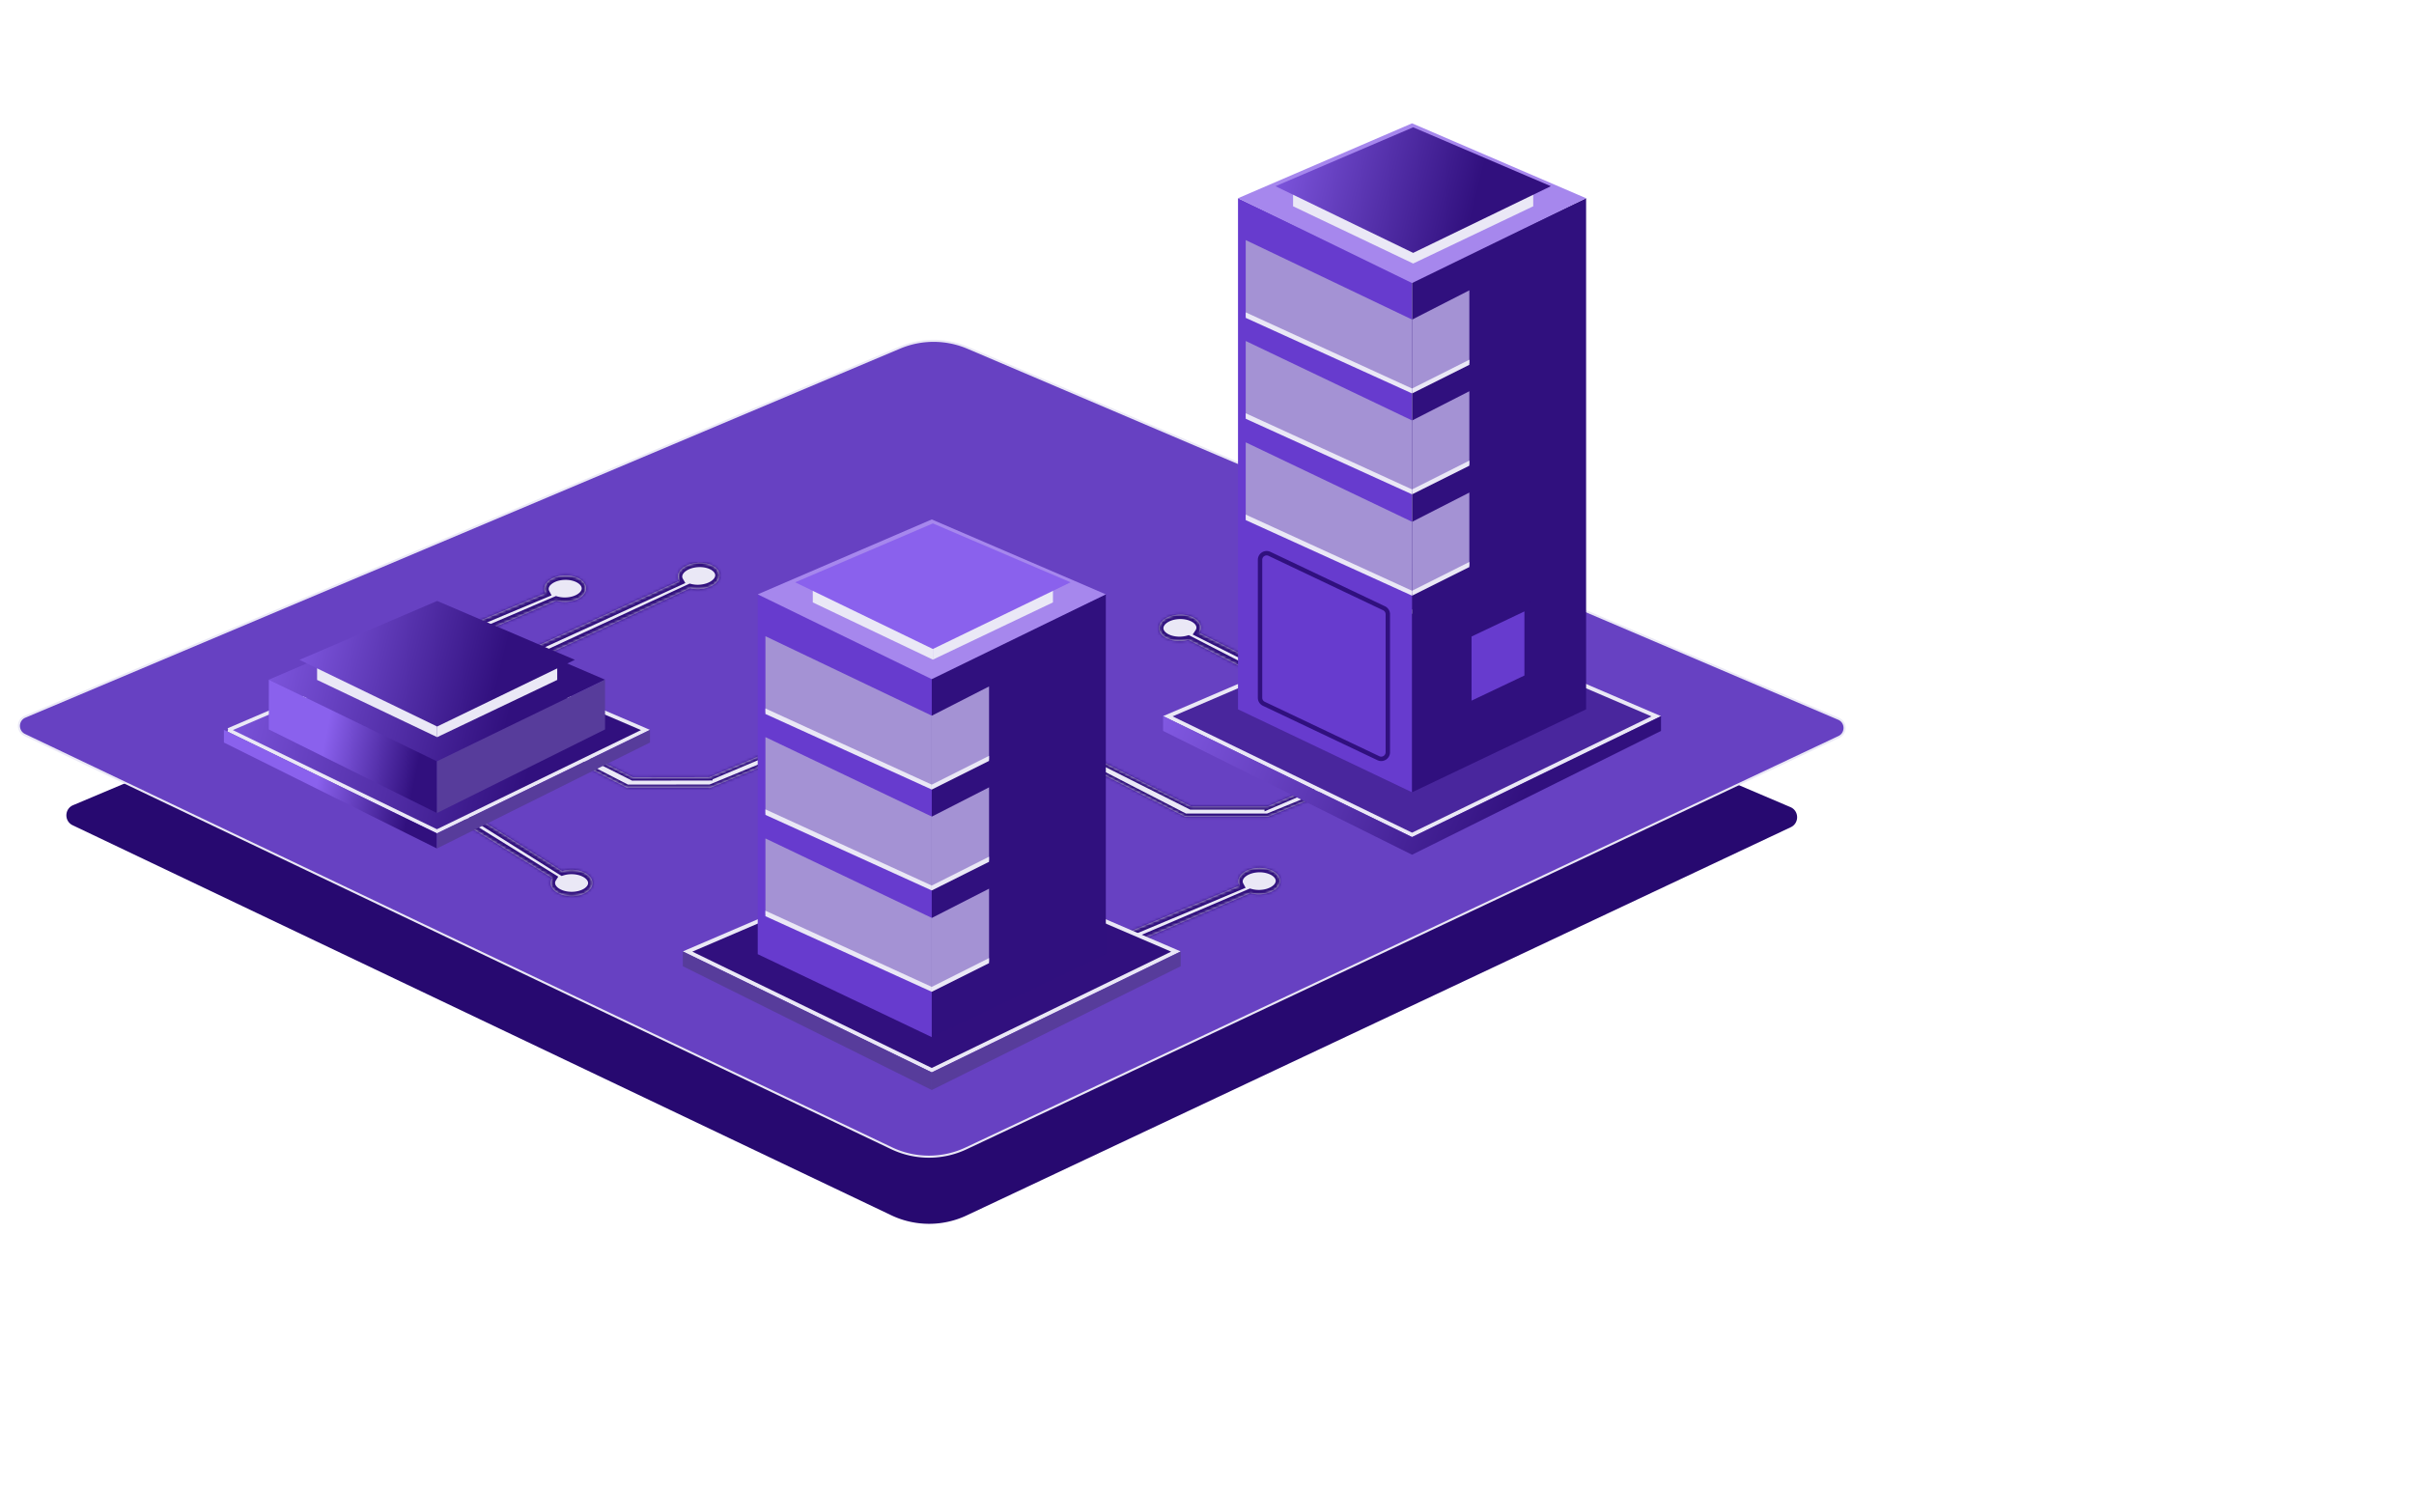 <svg style="z-index:-1" viewBox="0 0 875 548" fill="none" xmlns="http://www.w3.org/2000/svg"><path style="transition:.3s" d="M325.953 165.605a31.94 31.94 0 0124.925.044l298.095 126.926c3.172 1.35 3.257 5.816.137 7.286L350.392 440.586a31.945 31.945 0 01-27.353-.06L26.338 299.156c-3.111-1.483-3.01-5.945.166-7.284l299.449-126.267z" fill="#270970"/><path d="M326.129 126.028a31.568 31.568 0 0124.646.043l315.626 134.481c2.874 1.224 2.95 5.269.125 6.601L350.183 416.282a31.567 31.567 0 01-27.047-.06L8.924 266.408c-2.818-1.344-2.726-5.386.15-6.599L326.13 126.028z" fill="#6741C2" stroke="#EAE8F6" stroke-width=".749"/><mask id="a" fill="#fff"><path fill-rule="evenodd" clip-rule="evenodd" d="M431.665 292.278l-33.462-16.822-1.794 3.568 33.165 17.08H459.553v-.013l27.63-11.307-1.701-3.612-25.929 11.12v-.014h-27.888z"/></mask><path fill-rule="evenodd" clip-rule="evenodd" d="M431.665 292.278l-33.462-16.822-1.794 3.568 33.165 17.08H459.553v-.013l27.63-11.307-1.701-3.612-25.929 11.12v-.014h-27.888z" fill="#EAE8F6"/><path d="M398.203 275.456l.538-1.07-1.071-.538-.538 1.07 1.071.538zm33.462 16.822l-.538 1.07.254.128h.284v-1.198zm-35.256-13.254l-1.07-.538-.533 1.06 1.055.543.548-1.065zm33.165 17.08l-.549 1.065.258.133h.291v-1.198zm29.946 0l.48-1.097-.229-.101h-.251v1.198zm0 0l-.48 1.098.462.202.467-.189-.449-1.111zm0 0v-1.198h-.232l-.216.088.448 1.11zm.033 0v1.198h1.198v-1.198h-1.198zm0-.013l-.454-1.109-.744.305v.804h1.198zm27.63-11.307l.454 1.109 1.167-.478-.537-1.141-1.084.51zm-1.701-3.612l1.084-.51-.493-1.047-1.063.456.472 1.101zm-25.929 11.12h-1.198v1.817l1.67-.716-.472-1.101zm0-.014h1.198v-1.198h-1.198v1.198zm-61.888-15.751l33.462 16.821 1.076-2.14-33.462-16.822-1.076 2.141zm-.186 3.035l1.794-3.568-2.141-1.076-1.793 3.568 2.14 1.076zm32.643 15.477l-33.164-17.08-1.097 2.13 33.164 17.08 1.097-2.13zm29.398-.133h-29.946v2.396h29.946v-2.396zm.48.101l-.96 2.195.96-2.195zm-.928-.013l.897 2.221-.897-2.221zm.481-.088h-.033v2.396h.033v-2.396zm-1.198 1.185v.013h2.396v-.013h-2.396zm28.374-12.415l-27.63 11.306.908 2.218 27.63-11.307-.908-2.217zm-2.33-1.994l1.7 3.613 2.168-1.021-1.701-3.612-2.167 1.02zm-24.374 11.711l25.929-11.12-.944-2.202-25.929 11.12.944 2.202zm-1.67-1.115v.014h2.396v-.014h-2.396zm-26.69 1.198h27.888v-2.396h-27.888v2.396z" fill="#30107E" mask="url(#a)"/><mask id="b" fill="#fff"><path fill-rule="evenodd" clip-rule="evenodd" d="M434.649 229.4c.412-.608.634-1.276.618-1.975-.059-2.645-3.503-4.714-7.692-4.62-4.189.094-7.536 2.315-7.477 4.96.059 2.646 3.503 4.715 7.692 4.621a11.495 11.495 0 002.944-.443l29.772 15.333 2.675-3.533-28.532-14.343z"/></mask><path fill-rule="evenodd" clip-rule="evenodd" d="M434.649 229.4c.412-.608.634-1.276.618-1.975-.059-2.645-3.503-4.714-7.692-4.62-4.189.094-7.536 2.315-7.477 4.96.059 2.646 3.503 4.715 7.692 4.621a11.495 11.495 0 002.944-.443l29.772 15.333 2.675-3.533-28.532-14.343z" fill="#EAE8F6"/><path d="M435.267 227.425l-1.597.036 1.597-.036zm-.618 1.975l-1.322-.896-1.02 1.506 1.625.817.717-1.427zm-7.074-6.595l.036 1.597-.036-1.597zm-7.477 4.96l1.597-.035-1.597.035zm7.692 4.621l.036 1.596-.036-1.596zm2.944-.443l.732-1.42-.567-.292-.611.178.446 1.534zm29.772 15.333l-.731 1.42 1.194.615.811-1.071-1.274-.964zm2.675-3.533l1.273.964 1.158-1.529-1.714-.862-.717 1.427zm-29.511-16.282c.008.322-.09.67-.343 1.043l2.645 1.792c.57-.842.916-1.831.892-2.906l-3.194.071zm-6.059-3.059c1.84-.041 3.441.397 4.536 1.055 1.117.671 1.51 1.423 1.523 2.004l3.194-.071c-.046-2.064-1.404-3.669-3.072-4.671-1.688-1.014-3.904-1.563-6.252-1.511l.071 3.194zm-5.916 3.328c-.013-.582.347-1.351 1.432-2.071 1.064-.706 2.644-1.216 4.484-1.257l-.071-3.194c-2.349.053-4.538.701-6.179 1.789-1.622 1.076-2.906 2.74-2.86 4.804l3.194-.071zm6.059 3.059c-1.84.041-3.441-.397-4.536-1.055-1.116-.671-1.51-1.423-1.523-2.004l-3.194.071c.047 2.064 1.404 3.669 3.072 4.671 1.689 1.014 3.904 1.563 6.253 1.51l-.072-3.193zm2.534-.38a9.901 9.901 0 01-2.534.38l.072 3.193a13.054 13.054 0 003.355-.506l-.893-3.067zm30.95 15.447l-29.772-15.333-1.463 2.84 29.772 15.333 1.463-2.84zm.67-3.077l-2.675 3.533 2.547 1.928 2.674-3.533-2.546-1.928zm-27.976-11.952l28.532 14.343 1.434-2.854-28.531-14.343-1.435 2.854z" fill="#30107E" mask="url(#b)"/><mask id="c" fill="#fff"><path fill-rule="evenodd" clip-rule="evenodd" d="M200.144 318.287c-.349.548-.542 1.147-.544 1.775-.01 2.646 3.38 4.803 7.57 4.817 4.189.015 7.593-2.119 7.602-4.765.01-2.646-3.38-4.803-7.57-4.818a11.287 11.287 0 00-3.415.5l-40.216-25.282-1.363 4.291 37.936 23.482z"/></mask><path fill-rule="evenodd" clip-rule="evenodd" d="M200.144 318.287c-.349.548-.542 1.147-.544 1.775-.01 2.646 3.38 4.803 7.57 4.817 4.189.015 7.593-2.119 7.602-4.765.01-2.646-3.38-4.803-7.57-4.818a11.287 11.287 0 00-3.415.5l-40.216-25.282-1.363 4.291 37.936 23.482z" fill="#EAE8F6"/><path d="M200.144 318.287l1.347.858.87-1.364-1.376-.852-.841 1.358zm-.544 1.775l1.597.005-1.597-.005zm15.172.052l1.598.005-1.598-.005zm-7.57-4.818l.006-1.597-.006 1.597zm-3.415.5l-.85 1.352.626.393.704-.222-.48-1.523zm-40.216-25.282l.85-1.352-1.748-1.098-.625 1.967 1.523.483zm-1.363 4.291l-1.522-.483-.377 1.186 1.058.655.841-1.358zm36.59 22.623c-.493.773-.792 1.664-.796 2.628l3.195.011c.001-.291.088-.598.294-.922l-2.693-1.717zm-.796 2.628c-.007 2.065 1.309 3.704 2.95 4.749 1.662 1.057 3.863 1.663 6.212 1.671l.011-3.194c-1.84-.006-3.43-.486-4.508-1.172-1.098-.699-1.472-1.461-1.47-2.043l-3.195-.011zm9.162 6.42c2.35.008 4.554-.582 6.223-1.628 1.649-1.034 2.976-2.664 2.983-4.729l-3.195-.011c-.002.582-.381 1.342-1.484 2.033-1.083.679-2.676 1.147-4.516 1.141l-.011 3.194zm9.206-6.357c.007-2.064-1.309-3.704-2.95-4.748-1.662-1.058-3.863-1.664-6.212-1.672l-.011 3.195c1.84.006 3.43.486 4.508 1.172 1.098.699 1.472 1.46 1.47 2.042l3.195.011zm-9.162-6.42a12.858 12.858 0 00-3.901.574l.96 3.046a9.683 9.683 0 012.93-.425l.011-3.195zm-2.571.745l-40.216-25.282-1.7 2.705 40.216 25.281 1.7-2.704zm-42.589-24.413l-1.362 4.291 3.044.967 1.363-4.291-3.045-.967zm-.681 6.132l37.937 23.482 1.681-2.716-37.936-23.482-1.682 2.716z" fill="#31107E" mask="url(#c)"/><mask id="d" fill="#fff"><path fill-rule="evenodd" clip-rule="evenodd" d="M157.244 231.975l40.441-16.952a3.23 3.23 0 01-.407-1.491c-.05-2.646 3.305-4.855 7.495-4.935 4.189-.08 7.625 2.001 7.676 4.647.05 2.645-3.305 4.855-7.495 4.934a11.345 11.345 0 01-3.334-.42l-41.65 17.799-2.726-3.582zm295.943 91.801c1.01.291 2.142.443 3.334.421 4.19-.08 7.545-2.289 7.495-4.935-.051-2.646-3.487-4.726-7.676-4.646-4.19.079-7.545 2.288-7.495 4.934a3.23 3.23 0 00.407 1.492l-40.441 16.951 2.726 3.582 41.65-17.799z"/></mask><path fill-rule="evenodd" clip-rule="evenodd" d="M157.244 231.975l40.441-16.952a3.23 3.23 0 01-.407-1.491c-.05-2.646 3.305-4.855 7.495-4.935 4.189-.08 7.625 2.001 7.676 4.647.05 2.645-3.305 4.855-7.495 4.934a11.345 11.345 0 01-3.334-.42l-41.65 17.799-2.726-3.582zm295.943 91.801c1.01.291 2.142.443 3.334.421 4.19-.08 7.545-2.289 7.495-4.935-.051-2.646-3.487-4.726-7.676-4.646-4.19.079-7.545 2.288-7.495 4.934a3.23 3.23 0 00.407 1.492l-40.441 16.951 2.726 3.582 41.65-17.799z" fill="#EAE8F6"/><path d="M197.685 215.023l.618 1.473 1.632-.684-.847-1.554-1.403.765zm-40.441 16.952l-.618-1.473-1.903.797 1.25 1.643 1.271-.967zm40.034-18.443l-1.597.03 1.597-.03zm7.495-4.935l-.031-1.597.031 1.597zm7.676 4.647l1.596-.031-1.596.031zm-7.495 4.934l-.03-1.597.03 1.597zm-3.334-.42l.442-1.535-.547-.158-.523.224.628 1.469zm-41.65 17.799l-1.271.967.754.991 1.145-.49-.628-1.468zm293.217 88.219l.442-1.535-.547-.157-.523.224.628 1.468zm3.334.421l-.03-1.597.03 1.597zm7.495-4.935l-1.597.031 1.597-.031zm-15.171.288l1.597-.03-1.597.03zm.407 1.492l.618 1.473 1.632-.684-.847-1.554-1.403.765zm-40.441 16.951l-.618-1.473-1.903.798 1.25 1.642 1.271-.967zm2.726 3.582l-1.271.968.754.99 1.145-.489-.628-1.469zM197.068 213.55l-40.442 16.952 1.235 2.945 40.442-16.951-1.235-2.946zm-1.387.012c.016.802.235 1.553.602 2.226l2.805-1.53a1.621 1.621 0 01-.213-.757l-3.194.061zm9.061-6.562c-2.349.045-4.54.685-6.185 1.768-1.625 1.07-2.915 2.73-2.876 4.794l3.194-.061c-.011-.581.352-1.349 1.439-2.065 1.067-.703 2.649-1.207 4.489-1.242l-.061-3.194zm9.303 6.213c-.039-2.064-1.391-3.673-3.055-4.681-1.685-1.02-3.899-1.576-6.248-1.532l.061 3.194c1.84-.035 3.439.409 4.533 1.071 1.113.674 1.505 1.427 1.516 2.009l3.193-.061zm-9.06 6.562c2.349-.045 4.539-.685 6.185-1.768 1.625-1.07 2.915-2.73 2.875-4.794l-3.193.061c.011.582-.352 1.349-1.439 2.065-1.067.703-2.649 1.207-4.489 1.242l.061 3.194zm-3.807-.483c1.17.337 2.461.509 3.807.483l-.061-3.194a9.716 9.716 0 01-2.862-.358l-.884 3.069zm-40.58 17.733l41.65-17.799-1.256-2.937-41.649 17.799 1.255 2.937zm-4.625-4.083l2.726 3.582 2.542-1.935-2.727-3.582-2.541 1.935zm296.772 92.369c1.17.337 2.461.508 3.807.483l-.061-3.194a9.715 9.715 0 01-2.862-.359l-.884 3.07zm3.807.483c2.349-.045 4.539-.685 6.185-1.768 1.625-1.07 2.915-2.73 2.875-4.794l-3.193.061c.011.581-.352 1.349-1.439 2.065-1.067.703-2.649 1.207-4.489 1.242l.061 3.194zm9.06-6.562c-.039-2.064-1.391-3.674-3.055-4.681-1.685-1.02-3.899-1.577-6.248-1.532l.061 3.193c1.84-.034 3.439.41 4.533 1.071 1.113.674 1.505 1.428 1.516 2.01l3.193-.061zm-9.303-6.213c-2.349.044-4.539.684-6.185 1.768-1.625 1.07-2.915 2.729-2.876 4.793l3.194-.06c-.011-.582.352-1.35 1.439-2.066 1.067-.702 2.649-1.207 4.489-1.242l-.061-3.193zm-9.061 6.561c.016.802.235 1.554.602 2.227l2.805-1.53a1.624 1.624 0 01-.213-.757l-3.194.06zm1.387-.011l-40.442 16.951 1.235 2.946 40.442-16.951-1.235-2.946zM407.54 338.96l2.726 3.583 2.542-1.935-2.726-3.582-2.542 1.934zm4.625 4.084l41.65-17.799-1.256-2.937-41.649 17.799 1.255 2.937z" fill="#31107E" mask="url(#d)"/><mask id="e" fill="#fff"><path fill-rule="evenodd" clip-rule="evenodd" d="M250.143 213.238c1.024.263 2.169.381 3.369.32 4.185-.212 7.468-2.527 7.334-5.17-.134-2.642-3.635-4.613-7.819-4.4-4.185.212-7.468 2.527-7.334 5.17.026.522.185 1.019.454 1.478l-61.679 28.186 3.298 3.284 62.377-28.868z"/></mask><path fill-rule="evenodd" clip-rule="evenodd" d="M250.143 213.238c1.024.263 2.169.381 3.369.32 4.185-.212 7.468-2.527 7.334-5.17-.134-2.642-3.635-4.613-7.819-4.4-4.185.212-7.468 2.527-7.334 5.17.026.522.185 1.019.454 1.478l-61.679 28.186 3.298 3.284 62.377-28.868z" fill="#EAE8F6"/><path d="M250.143 213.238l.396-1.547-.551-.142-.516.239.671 1.45zm3.369.32l-.081-1.595.081 1.595zm-.485-9.57l.081 1.595-.081-1.595zm-7.334 5.17l1.595-.081-1.595.081zm.454 1.478l.664 1.452 1.609-.735-.896-1.526-1.377.809zm-61.679 28.186l-.664-1.453-2.096.959 1.633 1.626 1.127-1.132zm3.298 3.284l-1.127 1.132.789.785 1.009-.467-.671-1.45zm61.98-27.321c1.187.304 2.493.437 3.847.368l-.162-3.19a9.74 9.74 0 01-2.892-.272l-.793 3.094zm3.847.368c2.347-.119 4.516-.828 6.126-1.963 1.59-1.121 2.827-2.821 2.722-4.883l-3.19.162c.03.581-.308 1.36-1.372 2.11-1.045.737-2.61 1.291-4.448 1.384l.162 3.19zm8.848-6.846c-.104-2.061-1.507-3.627-3.202-4.582-1.717-.966-3.947-1.452-6.293-1.332l.162 3.19c1.838-.094 3.45.3 4.564.926 1.135.639 1.55 1.379 1.579 1.96l3.19-.162zm-9.495-5.914c-2.347.119-4.516.828-6.126 1.963-1.59 1.121-2.827 2.821-2.722 4.883l3.19-.162c-.03-.581.308-1.36 1.372-2.11 1.045-.737 2.609-1.291 4.448-1.384l-.162-3.19zm-8.848 6.846c.04.8.283 1.544.672 2.205l2.754-1.617a1.626 1.626 0 01-.236-.75l-3.19.162zm1.385-.056l-61.679 28.186 1.328 2.906 61.679-28.187-1.328-2.905zm-62.142 30.771l3.298 3.284 2.254-2.264-3.298-3.284-2.254 2.264zm5.096 3.602l62.376-28.869-1.341-2.899-62.376 28.869 1.341 2.899z" fill="#31107E" mask="url(#e)"/><mask id="f" fill="#fff"><path fill-rule="evenodd" clip-rule="evenodd" d="M229.405 281.778L195.95 264.96l-1.793 3.567 33.376 17.196.079-.116 29.469-.013v.129l27.85-11.435-1.701-3.613-26.149 11.055v.001l-27.676.047z"/></mask><path fill-rule="evenodd" clip-rule="evenodd" d="M229.405 281.778L195.95 264.96l-1.793 3.567 33.376 17.196.079-.116 29.469-.013v.129l27.85-11.435-1.701-3.613-26.149 11.055v.001l-27.676.047z" fill="#EAE8F6"/><path d="M195.95 264.96l.538-1.07-1.07-.538-.538 1.07 1.07.538zm33.455 16.818l-.538 1.07.255.128h.285l-.002-1.198zm-35.248-13.251l-1.07-.538-.533 1.06 1.054.543.549-1.065zm33.376 17.196l-.548 1.065.946.487.595-.882-.993-.67zm.079-.116l-.001-1.198-.636.001-.356.527.993.67zm29.469-.013h1.198v-1.199l-1.199.001.001 1.198zm0 .129h-1.198v1.787l1.653-.679-.455-1.108zm27.85-11.435l.455 1.108 1.165-.479-.536-1.139-1.084.51zm-1.701-3.613l1.084-.51-.49-1.041-1.06.448.466 1.103zm-26.149 11.055l-.467-1.103-.731.309v.794h1.198zm0 .001l.002 1.198 1.196-.003v-1.195h-1.198zm-61.669-15.701l33.455 16.818 1.076-2.14-33.455-16.818-1.076 2.14zm-.185 3.035l1.794-3.567-2.141-1.076-1.793 3.567 2.14 1.076zm32.855 15.593l-33.376-17.196-1.098 2.13 33.377 17.196 1.097-2.13zm-1.463.279l-.078.116 1.985 1.34.078-.116-1.985-1.34zm.993 1.868l29.469-.013-.001-2.396-29.469.013.001 2.396zm28.271-1.211v.129h2.396v-.129h-2.396zm1.653 1.237l27.85-11.435-.91-2.216-27.85 11.435.91 2.216zm28.479-13.053l-1.701-3.613-2.168 1.02 1.701 3.613 2.168-1.02zm-3.251-4.206l-26.15 11.055.933 2.206 26.15-11.055-.933-2.206zm-26.881 12.158v.001h2.396v-.001h-2.396zm1.196-1.197l-27.676.047.004 2.396 27.676-.047-.004-2.396z" fill="#331282" mask="url(#f)"/><g style="transition:.3s"><path d="M423.316 259.637l88.511-37.976 88.511 37.976-88.511 43.003-88.511-43.003z" fill="#49269D" stroke="#EAE8F6" stroke-width="1.437"/><path d="M448.74 71.857l63.087 30.076v185.271l-63.087-30.077V71.857z" fill="#673BCE"/><path d="M451.535 87.034l60.692 28.991-.4 25.954-60.292-27.394v-27.55zM451.535 123.611l60.692 28.991-.4 25.954-60.292-27.394v-27.551zM451.535 160.346l60.692 28.991-.4 25.953-60.292-27.393v-27.551z" fill="#A492D4"/><path d="M451.535 113.23l60.692 27.793-.4 1.597-60.292-27.394v-1.996zM451.535 149.807l60.692 27.792-.4 1.598-60.292-27.394v-1.996zM451.535 186.542l60.692 27.792-.4 1.597-60.292-27.393v-1.996z" fill="#EAE8F6"/><path d="M574.915 71.857l-63.088 30.076v185.271l63.088-30.077V71.857z" fill="#30107E"/><path d="M532.59 105.244l-20.763 10.612v26.123l20.763-10.382v-26.353zM532.59 141.821l-20.763 10.612v26.123l20.763-10.382v-26.353zM532.59 178.556l-20.763 10.612v26.122l20.763-10.381v-26.353z" fill="#A492D4"/><path d="M532.59 130.399l-20.763 10.438v1.783l20.763-10.382v-1.839zM532.59 166.976l-20.763 10.438v1.783l20.763-10.382v-1.839zM532.59 203.711l-20.763 10.438v1.782l20.763-10.381v-1.839z" fill="#EAE8F6"/><path d="M511.827 44.705l63.088 27.152-63.088 30.745-63.087-30.745 63.087-27.152z" fill="#A687ED"/><path d="M468.704 67.43l43.523 20.748v7.348l-43.523-20.75V67.43zM555.749 67.43l-43.522 20.748v7.348l43.522-20.75V67.43z" fill="#EAE8F6"/><path d="M512.227 46.15l49.911 21.346-49.911 24.172-49.912-24.172 49.912-21.347z" fill="url(#g)"/><path fill-rule="evenodd" clip-rule="evenodd" d="M511.827 303.439l-90.239-43.84v5.357l90.239 44.883v-6.4zm0 0l90.24-43.84v5.357l-90.24 44.883v-6.4z" fill="url(#h)"/><path d="M456.725 202.933c0-1.76 1.835-2.919 3.424-2.163l41.526 19.729a2.395 2.395 0 011.368 2.164v50.02c0 1.76-1.834 2.919-3.424 2.164l-41.526-19.73a2.397 2.397 0 01-1.368-2.164v-50.02z" fill="#673BCE" stroke="#30107E" stroke-width="1.597"/><path d="M553.753 245.633v-25.894l-21.562 10.244v25.894l21.562-10.244z" fill="#673BCE" stroke="#30107E" stroke-width="2.396"/><defs><linearGradient id="g" x1="532.266" y1="83.261" x2="449.25" y2="62.821" gradientUnits="userSpaceOnUse"><stop stop-color="#31107E"/><stop offset="1" stop-color="#8A61ED"/></linearGradient><linearGradient id="h" x1="548.058" y1="300.56" x2="411.141" y2="245.337" gradientUnits="userSpaceOnUse"><stop stop-color="#31107E"/><stop offset="1" stop-color="#8A61ED"/></linearGradient></defs></g><g style="transition:.3s"><path d="M249.226 344.932l88.511-37.976 88.511 37.976-88.511 43.003-88.511-43.003z" fill="#31107E" stroke="#EAE8F6" stroke-width="1.437"/><path d="M274.65 215.448l63.087 30.076v130.438l-63.087-30.077V215.448z" fill="#673BCE"/><path d="M277.445 230.626l60.692 28.99-.4 25.954-60.292-27.394v-27.55zM277.445 267.203l60.692 28.99-.4 25.954-60.292-27.394v-27.55zM277.445 303.937l60.692 28.991-.4 25.953-60.292-27.393v-27.551z" fill="#A492D4"/><path d="M277.445 256.821l60.692 27.793-.4 1.597-60.292-27.394v-1.996zM277.445 293.398l60.692 27.793-.4 1.597-60.292-27.394v-1.996zM277.445 330.133l60.692 27.792-.4 1.597-60.292-27.393v-1.996z" fill="#EAE8F6"/><path d="M400.825 215.448l-63.088 30.076v130.438l63.088-30.077V215.448z" fill="#30107E"/><path d="M358.5 248.835l-20.763 10.612v26.123l20.763-10.382v-26.353zM358.5 285.412l-20.763 10.612v26.123l20.763-10.382v-26.353zM358.5 322.147l-20.763 10.612v26.122L358.5 348.5v-26.353z" fill="#A492D4"/><path d="M358.5 273.99l-20.763 10.438v1.783l20.763-10.382v-1.839zM358.5 310.567l-20.763 10.438v1.783l20.763-10.382v-1.839zM358.5 347.302l-20.763 10.438v1.782l20.763-10.381v-1.839z" fill="#EAE8F6"/><path d="M337.737 188.296l63.088 27.152-63.088 30.745-63.087-30.745 63.087-27.152z" fill="#A687ED"/><path d="M294.614 211.02l43.523 20.749v7.348l-43.523-20.749v-7.348z" fill="#EAE8F6"/><path d="M381.659 211.02l-43.523 20.749v7.348l43.523-20.749v-7.348z" fill="#EAE8F6"/><path d="M338.136 189.74l49.912 21.347-49.912 24.172-49.911-24.172 49.911-21.347z" fill="#8A61ED"/><path d="M247.498 344.894l90.239 43.84v6.4l-90.239-44.883v-5.357zM427.977 344.894l-90.239 43.84v6.4l90.239-44.883v-5.357z" fill="#573C9B"/></g><g style="transition:.3s"><path d="M82.78 264.618l75.595-32.435 75.595 32.435-75.595 36.727-75.596-36.727z" fill="url(#i)" stroke="#EAE8F6" stroke-width="1.35"/><path d="M158.375 220.239l60.938 26.146-60.938 29.606-60.938-29.606 60.938-26.146z" fill="url(#j)"/><path d="M114.934 239.124l43.523 20.749v7.347l-43.523-20.749v-7.347z" fill="#EAE8F6"/><path d="M201.979 239.124l-43.523 20.749v7.347l43.523-20.749v-7.347z" fill="#EAE8F6"/><path d="M158.457 217.844l49.911 21.346-49.911 24.173-49.912-24.173 49.912-21.346z" fill="url(#k)"/><path fill-rule="evenodd" clip-rule="evenodd" d="M158.379 275.98l-60.938-29.597-.004 18.034 60.938 30.309.004-18.746zm-.004 26.115l-77.218-37.513v4.583l77.218 38.407v-5.477z" fill="url(#l)"/><path d="M235.593 264.582l-77.218 37.513v5.477l77.218-38.407v-4.583zM219.312 246.383l-60.945 29.601.008 18.742 60.938-30.309-.001-18.034z" fill="#573C9B"/><defs><linearGradient id="i" x1="189.378" y1="289.047" x2="60.897" y2="257.514" gradientUnits="userSpaceOnUse"><stop stop-color="#31107E"/><stop offset="1" stop-color="#8A61ED"/></linearGradient><linearGradient id="j" x1="182.841" y1="265.694" x2="81.449" y2="240.808" gradientUnits="userSpaceOnUse"><stop stop-color="#31107E"/><stop offset="1" stop-color="#8A61ED"/></linearGradient><linearGradient id="k" x1="178.496" y1="254.955" x2="95.48" y2="234.516" gradientUnits="userSpaceOnUse"><stop stop-color="#31107E"/><stop offset="1" stop-color="#8A61ED"/></linearGradient><linearGradient id="l" x1="146.354" y1="303.345" x2="112.235" y2="296.619" gradientUnits="userSpaceOnUse"><stop stop-color="#31107E"/><stop offset="1" stop-color="#8A61ED"/></linearGradient></defs></g></svg>